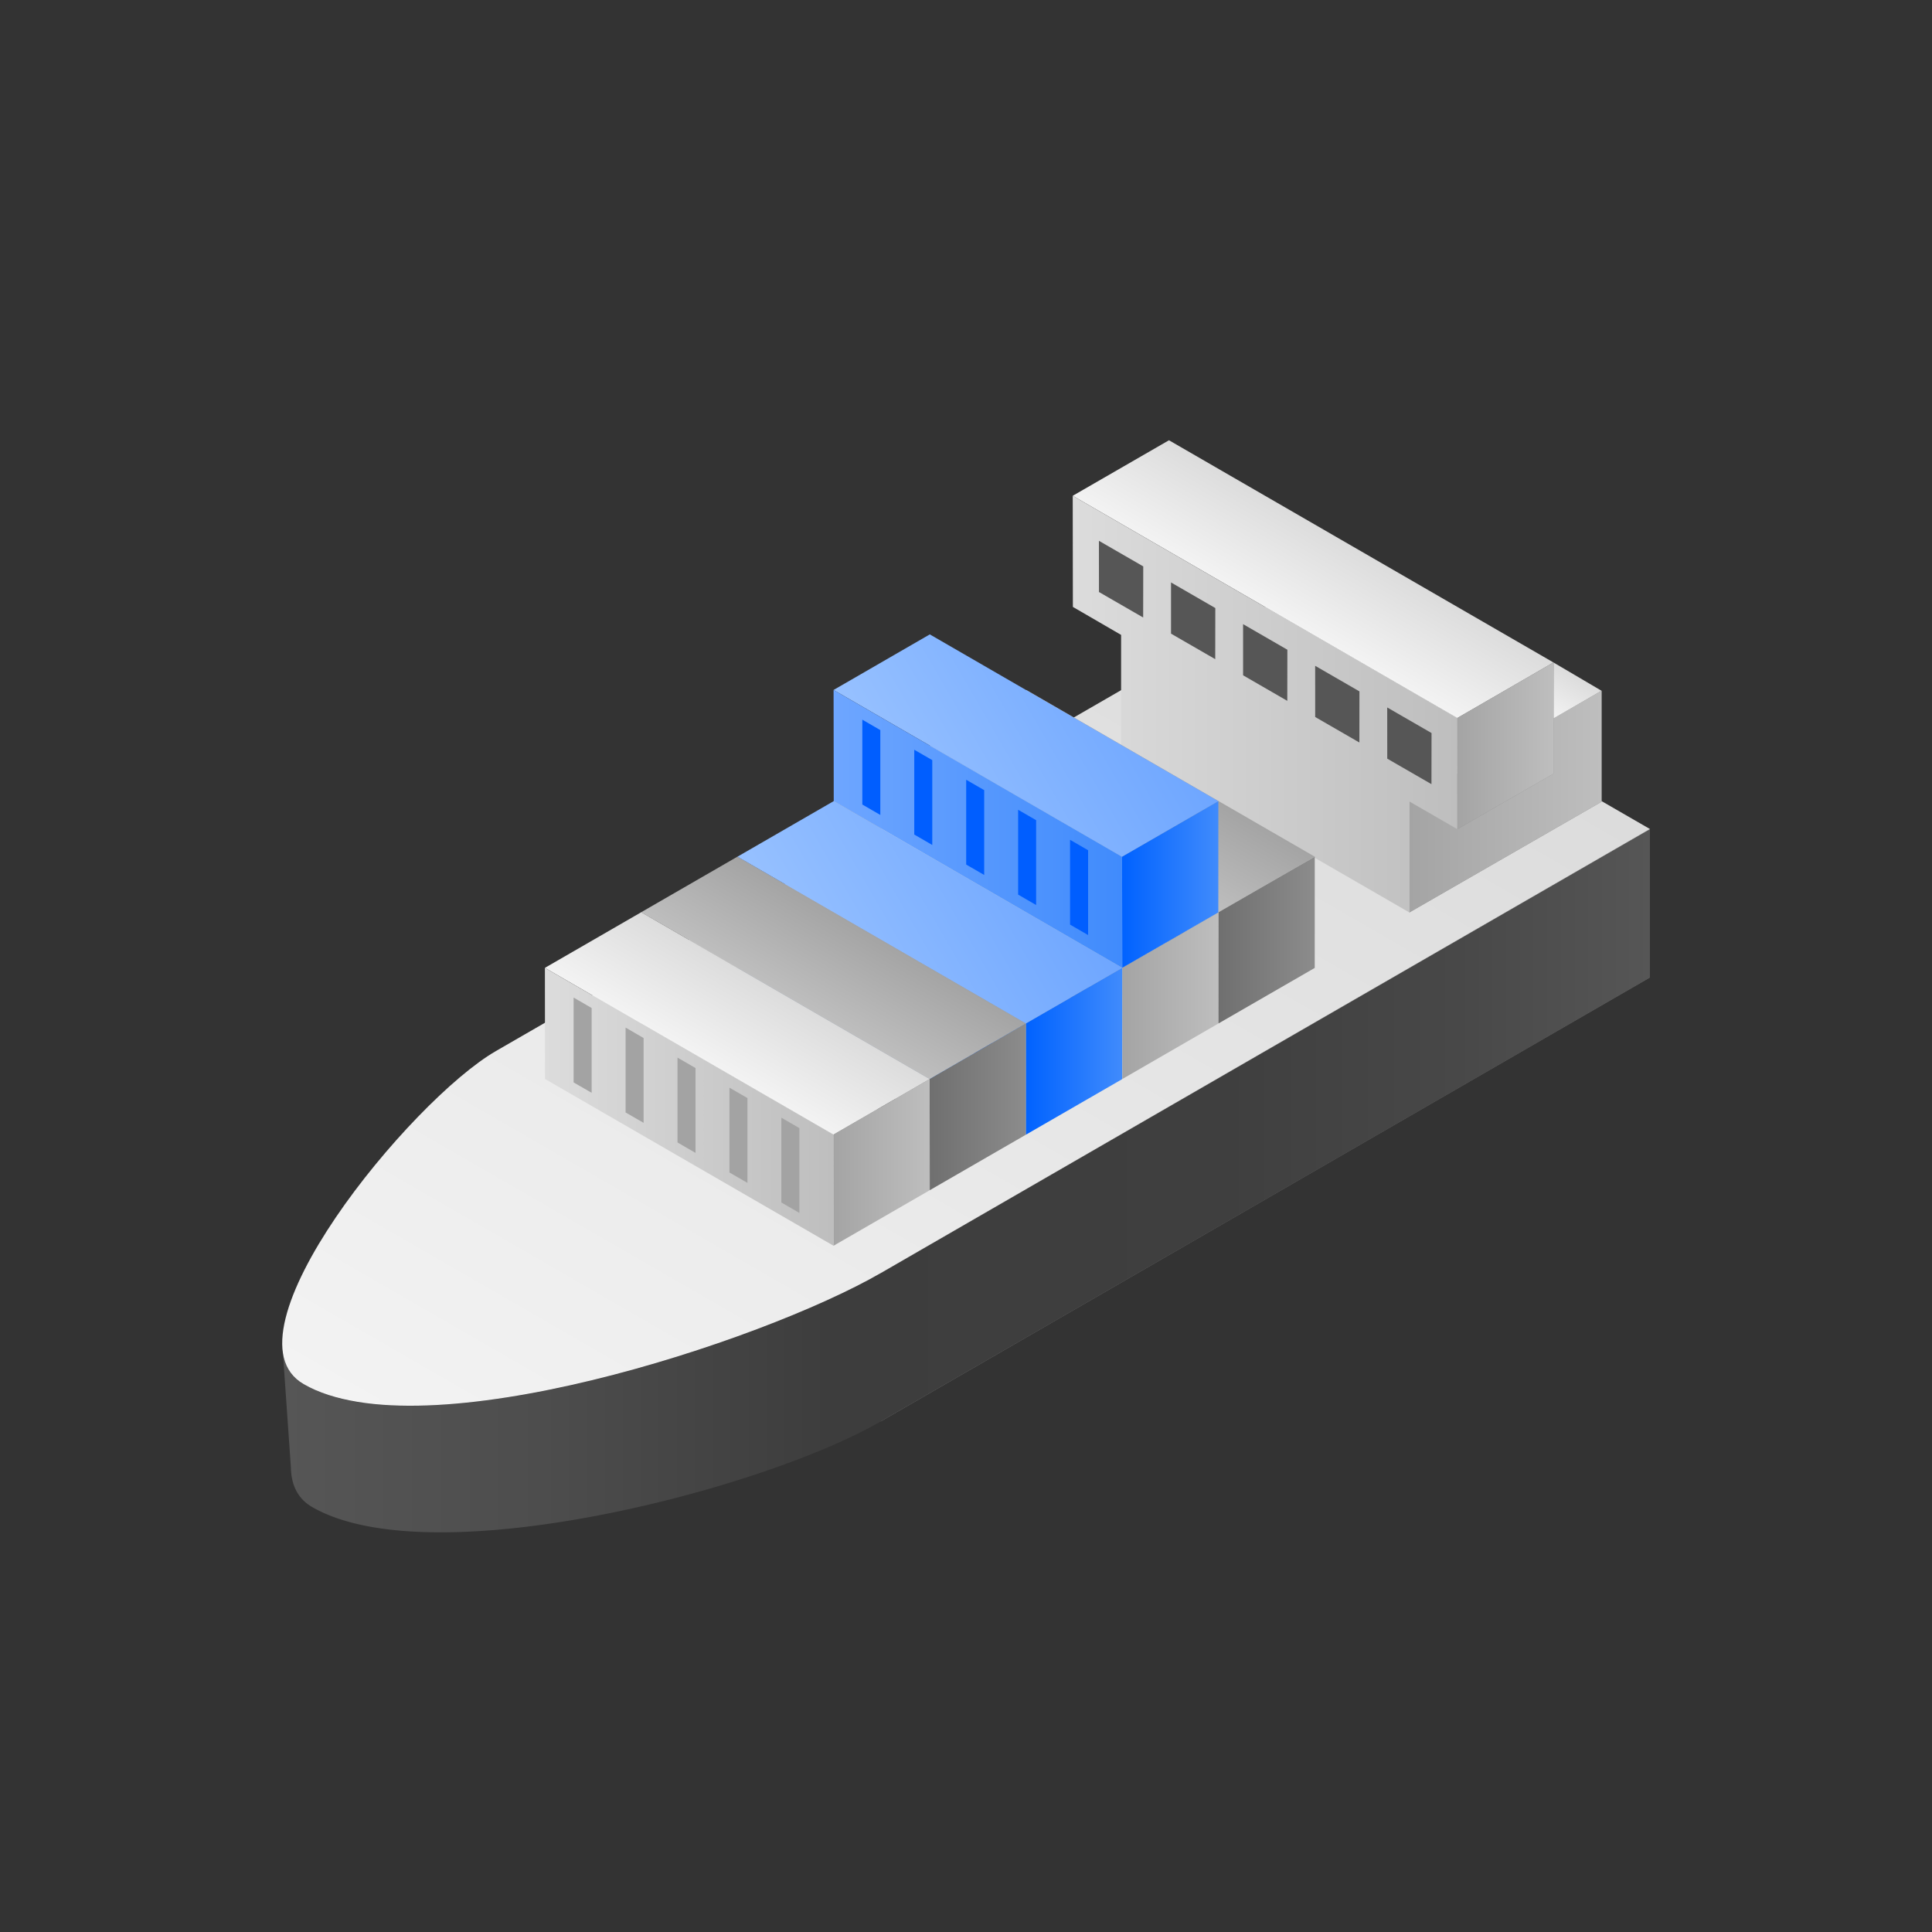 <svg id="Objects" xmlns="http://www.w3.org/2000/svg" xmlns:xlink="http://www.w3.org/1999/xlink" width="500" height="500" viewBox="0 0 500 500"><rect x="0" y="0" width="500" height="500" fill="#333333" stroke="none"/><defs><style>.cls-1{fill:#8b8b8b;}.cls-2{fill:url(#linear-gradient);}.cls-3{fill:url(#linear-gradient-2);}.cls-4{fill:url(#linear-gradient-3);}.cls-5{fill:url(#linear-gradient-4);}.cls-6{fill:url(#linear-gradient-5);}.cls-7{fill:url(#linear-gradient-6);}.cls-8{fill:#565656;}.cls-9{fill:url(#linear-gradient-7);}.cls-10{fill:url(#linear-gradient-8);}.cls-11{fill:url(#linear-gradient-9);}.cls-12{fill:url(#linear-gradient-10);}.cls-13{fill:url(#linear-gradient-11);}.cls-14{fill:url(#linear-gradient-12);}.cls-15{fill:url(#linear-gradient-13);}.cls-16{fill:#a3a3a3;}.cls-17{fill:url(#linear-gradient-14);}.cls-18{fill:url(#linear-gradient-15);}.cls-19{fill:url(#linear-gradient-16);}.cls-20{fill:#005eff;}.cls-21{fill:url(#linear-gradient-17);}.cls-22{fill:url(#linear-gradient-18);}.cls-23{fill:url(#linear-gradient-19);}.cls-24{fill:url(#linear-gradient-20);}.cls-25{fill:url(#linear-gradient-21);}.cls-26{fill:url(#linear-gradient-22);}.cls-27{fill:url(#linear-gradient-23);}.cls-28{fill:url(#linear-gradient-24);}.cls-29{fill:url(#linear-gradient-25);}</style><linearGradient id="linear-gradient" x1="73.03" y1="305.55" x2="426.97" y2="305.55" gradientUnits="userSpaceOnUse"><stop offset="0" stop-color="#565656"/><stop offset="0.19" stop-color="#4d4d4d"/><stop offset="0.4" stop-color="#3d3d3d"/><stop offset="0.69" stop-color="#3f3f3f"/><stop offset="0.86" stop-color="#484848"/><stop offset="1" stop-color="#565656"/><stop offset="1" stop-color="#565656"/></linearGradient><linearGradient id="linear-gradient-2" x1="171.73" y1="412.01" x2="321.04" y2="153.39" gradientUnits="userSpaceOnUse"><stop offset="0" stop-color="#f3f3f3"/><stop offset="1" stop-color="#dcdcdc"/></linearGradient><linearGradient id="linear-gradient-3" x1="364.74" y1="207.46" x2="414.48" y2="207.46" gradientUnits="userSpaceOnUse"><stop offset="0" stop-color="#a4a4a4"/><stop offset="1" stop-color="#bebebe"/></linearGradient><linearGradient id="linear-gradient-4" x1="333.59" y1="160.7" x2="346.07" y2="139.08" xlink:href="#linear-gradient-2"/><linearGradient id="linear-gradient-5" x1="277.62" y1="182.23" x2="377.16" y2="182.23" gradientUnits="userSpaceOnUse"><stop offset="0" stop-color="#dcdcdc"/><stop offset="1" stop-color="#bebebe"/></linearGradient><linearGradient id="linear-gradient-6" x1="402.02" y1="185.92" x2="408.29" y2="175.05" xlink:href="#linear-gradient-2"/><linearGradient id="linear-gradient-7" x1="377.13" y1="193.02" x2="402.04" y2="193.02" xlink:href="#linear-gradient-3"/><linearGradient id="linear-gradient-8" x1="284.23" y1="218.13" x2="296.71" y2="196.51" gradientUnits="userSpaceOnUse"><stop offset="0" stop-color="#bebebe"/><stop offset="1" stop-color="#a4a4a4"/></linearGradient><linearGradient id="linear-gradient-9" x1="240.69" y1="228.89" x2="315.38" y2="228.89" gradientUnits="userSpaceOnUse"><stop offset="0" stop-color="#a4a4a4"/><stop offset="1" stop-color="#8c8c8c"/></linearGradient><linearGradient id="linear-gradient-10" x1="315.35" y1="243.28" x2="340.26" y2="243.28" gradientUnits="userSpaceOnUse"><stop offset="0" stop-color="#6f6f6f"/><stop offset="1" stop-color="#8c8c8c"/></linearGradient><linearGradient id="linear-gradient-11" x1="259.31" y1="232.51" x2="271.79" y2="210.9" xlink:href="#linear-gradient-2"/><linearGradient id="linear-gradient-12" x1="215.77" y1="243.27" x2="290.47" y2="243.27" xlink:href="#linear-gradient-5"/><linearGradient id="linear-gradient-13" x1="290.43" y1="257.66" x2="315.35" y2="257.66" xlink:href="#linear-gradient-3"/><linearGradient id="linear-gradient-14" x1="209.53" y1="254.06" x2="271.75" y2="218.13" gradientUnits="userSpaceOnUse"><stop offset="0" stop-color="#97c1ff"/><stop offset="1" stop-color="#6ea6ff"/></linearGradient><linearGradient id="linear-gradient-15" x1="190.85" y1="257.67" x2="265.55" y2="257.67" gradientUnits="userSpaceOnUse"><stop offset="0" stop-color="#6ea6ff"/><stop offset="1" stop-color="#408bfc"/></linearGradient><linearGradient id="linear-gradient-16" x1="265.51" y1="272.06" x2="290.43" y2="272.06" gradientUnits="userSpaceOnUse"><stop offset="0" stop-color="#0062ff"/><stop offset="1" stop-color="#408bfc"/></linearGradient><linearGradient id="linear-gradient-17" x1="209.48" y1="261.29" x2="221.96" y2="239.68" xlink:href="#linear-gradient-8"/><linearGradient id="linear-gradient-18" x1="165.93" y1="272.05" x2="240.63" y2="272.05" xlink:href="#linear-gradient-9"/><linearGradient id="linear-gradient-19" x1="240.59" y1="286.44" x2="265.51" y2="286.44" xlink:href="#linear-gradient-10"/><linearGradient id="linear-gradient-20" x1="184.56" y1="275.68" x2="197.04" y2="254.07" xlink:href="#linear-gradient-2"/><linearGradient id="linear-gradient-21" x1="141.02" y1="286.44" x2="215.71" y2="286.44" xlink:href="#linear-gradient-5"/><linearGradient id="linear-gradient-22" x1="215.68" y1="300.83" x2="240.59" y2="300.83" xlink:href="#linear-gradient-3"/><linearGradient id="linear-gradient-23" x1="234.41" y1="210.91" x2="296.63" y2="174.99" xlink:href="#linear-gradient-14"/><linearGradient id="linear-gradient-24" x1="215.73" y1="214.52" x2="290.43" y2="214.52" xlink:href="#linear-gradient-15"/><linearGradient id="linear-gradient-25" x1="290.39" y1="228.91" x2="315.31" y2="228.91" xlink:href="#linear-gradient-16"/></defs><polygon class="cls-1" points="426.97 214.55 426.97 252.95 227.9 367.87 227.9 329.49 426.97 214.55"/><path class="cls-2" d="M227.9,329.49C215.25,336.8,193,346,169,353c-26.51,7.77-55.1,12.89-75.13,10a42.63,42.63,0,0,1-15.31-4.77c-3.76-2.17-5.4-5.75-5.49-10.22h0l2.21,31.77h0c.09,4.47,1.73,8.05,5.49,10.23h0c30.81,17.78,116.33-4.33,147.13-22.12h0L427,253v-38.4L227.9,329.49"/><path class="cls-3" d="M427,214.55l-99.55-57.48-99.54,57.48h0L128.36,272c-22.12,12.77-71.9,73.43-49.79,86.2h0C109.38,376,197.1,347.28,227.9,329.49L327.45,272h0Z"/><polygon class="cls-1" points="364.74 236.14 414.48 207.5 414.48 178.77 364.74 207.42 364.74 236.14"/><polygon class="cls-4" points="364.74 236.14 414.48 207.5 414.48 178.77 364.74 207.42 364.74 236.14"/><polygon class="cls-1" points="402.04 171.45 402.03 200.24 377.16 214.59 377.13 185.83 402.04 171.45"/><polygon class="cls-5" points="402.04 171.45 302.53 113.94 277.62 128.31 377.13 185.83 402.04 171.45"/><polygon class="cls-6" points="364.74 207.42 364.74 236.14 290.14 193.05 290.14 164.31 277.66 157.07 277.62 128.31 377.13 185.83 377.16 214.59 364.74 207.42"/><polygon class="cls-7" points="414.48 178.77 402.04 171.45 402.04 185.94 414.48 178.77"/><polygon class="cls-8" points="284.4 139.96 284.41 153.21 295.85 159.81 295.87 146.58 284.4 139.96"/><polygon class="cls-9" points="402.04 171.45 402.03 200.24 377.16 214.59 377.13 185.83 402.04 171.45"/><polygon class="cls-8" points="321.71 161.53 321.71 174.77 333.15 181.38 333.17 168.15 321.71 161.53"/><polygon class="cls-8" points="359.01 183.09 359.02 196.34 370.46 202.94 370.48 189.71 359.01 183.09"/><polygon class="cls-8" points="340.36 172.31 340.37 185.56 351.81 192.16 351.82 178.93 340.36 172.31"/><polygon class="cls-8" points="303.06 150.74 303.06 163.99 314.5 170.59 314.52 157.36 303.06 150.74"/><polygon class="cls-10" points="340.26 221.71 265.59 178.55 240.69 192.93 315.35 236.09 340.26 221.71"/><polygon class="cls-11" points="315.35 236.09 240.69 192.93 240.72 221.69 315.38 264.85 315.35 236.09"/><polygon class="cls-12" points="340.26 221.71 340.25 250.5 315.38 264.85 315.35 236.09 340.26 221.71"/><polygon class="cls-8" points="306.55 256.35 301.89 253.66 301.89 231.71 306.55 234.4 306.55 256.35"/><polygon class="cls-8" points="293.11 248.58 288.45 245.89 288.45 223.94 293.11 226.63 293.11 248.58"/><polygon class="cls-8" points="279.67 240.81 275.01 238.12 275.01 216.16 279.67 218.86 279.67 240.81"/><polygon class="cls-8" points="266.23 233.04 261.56 230.35 261.56 208.39 266.23 211.09 266.23 233.04"/><polygon class="cls-8" points="252.79 225.27 248.12 222.58 248.12 200.62 252.79 203.32 252.79 225.27"/><polygon class="cls-13" points="315.35 236.09 240.67 192.93 215.77 207.31 290.43 250.48 315.35 236.09"/><polygon class="cls-14" points="290.43 250.48 215.77 207.31 215.81 236.08 290.47 279.24 290.43 250.48"/><polygon class="cls-15" points="315.35 236.09 315.33 264.88 290.47 279.24 290.43 250.48 315.35 236.09"/><polygon class="cls-16" points="281.64 270.74 276.97 268.04 276.97 246.09 281.64 248.79 281.64 270.74"/><polygon class="cls-16" points="268.19 262.97 263.53 260.27 263.53 238.32 268.19 241.02 268.19 262.97"/><polygon class="cls-16" points="254.75 255.2 250.09 252.5 250.09 230.55 254.75 233.25 254.75 255.2"/><polygon class="cls-16" points="241.31 247.43 236.65 244.73 236.65 222.78 241.31 225.47 241.31 247.43"/><polygon class="cls-16" points="227.87 239.66 223.21 236.96 223.21 215.01 227.87 217.7 227.87 239.66"/><polygon class="cls-17" points="290.43 250.48 215.76 207.33 190.85 221.71 265.51 264.87 290.43 250.48"/><polygon class="cls-18" points="265.51 264.87 190.85 221.71 190.89 250.47 265.55 293.63 265.51 264.87"/><polygon class="cls-19" points="290.43 250.48 290.42 279.28 265.55 293.63 265.51 264.87 290.43 250.48"/><polygon class="cls-20" points="256.72 285.13 252.05 282.44 252.05 260.49 256.72 263.18 256.72 285.13"/><polygon class="cls-20" points="243.28 277.36 238.61 274.67 238.61 252.71 243.28 255.41 243.28 277.36"/><polygon class="cls-20" points="229.84 269.59 225.17 266.89 225.17 244.94 229.84 247.64 229.84 269.59"/><polygon class="cls-20" points="216.4 261.82 211.73 259.13 211.73 237.17 216.4 239.87 216.4 261.82"/><polygon class="cls-20" points="202.95 254.05 198.29 251.35 198.29 229.4 202.95 232.1 202.95 254.05"/><polygon class="cls-21" points="265.51 264.87 190.84 221.71 165.93 236.09 240.59 279.26 265.51 264.87"/><polygon class="cls-22" points="240.59 279.26 165.93 236.09 165.97 264.86 240.63 308.02 240.59 279.26"/><polygon class="cls-23" points="265.51 264.87 265.5 293.66 240.63 308.02 240.59 279.26 265.51 264.87"/><polygon class="cls-8" points="231.8 299.52 227.14 296.82 227.14 274.87 231.8 277.57 231.8 299.52"/><polygon class="cls-8" points="218.36 291.75 213.69 289.05 213.69 267.1 218.36 269.8 218.36 291.75"/><polygon class="cls-8" points="204.92 283.98 200.25 281.28 200.25 259.33 204.92 262.03 204.92 283.98"/><polygon class="cls-8" points="191.48 276.21 186.81 273.51 186.81 251.56 191.48 254.25 191.48 276.21"/><polygon class="cls-8" points="178.04 268.44 173.37 265.74 173.37 243.79 178.04 246.48 178.04 268.44"/><polygon class="cls-24" points="240.59 279.26 165.92 236.1 141.02 250.48 215.68 293.64 240.59 279.26"/><polygon class="cls-25" points="215.68 293.64 141.02 250.48 141.05 279.24 215.72 322.4 215.68 293.64"/><polygon class="cls-26" points="240.59 279.26 240.58 308.05 215.72 322.4 215.68 293.64 240.59 279.26"/><polygon class="cls-16" points="206.88 313.9 202.22 311.21 202.22 289.26 206.88 291.95 206.88 313.9"/><polygon class="cls-16" points="193.44 306.13 188.78 303.44 188.78 281.49 193.44 284.18 193.44 306.13"/><polygon class="cls-16" points="180 298.37 175.34 295.67 175.34 273.71 180 276.41 180 298.37"/><polygon class="cls-16" points="166.56 290.59 161.9 287.9 161.9 265.94 166.56 268.64 166.56 290.59"/><polygon class="cls-16" points="153.12 282.82 148.45 280.13 148.45 258.17 153.12 260.87 153.12 282.82"/><polygon class="cls-27" points="315.31 207.34 240.63 164.18 215.73 178.56 290.39 221.72 315.31 207.34"/><polygon class="cls-28" points="290.39 221.72 215.73 178.56 215.77 207.32 290.43 250.48 290.39 221.72"/><polygon class="cls-29" points="315.31 207.34 315.3 236.13 290.43 250.48 290.39 221.72 315.31 207.34"/><polygon class="cls-20" points="281.6 241.99 276.93 239.29 276.93 217.34 281.6 220.04 281.6 241.99"/><polygon class="cls-20" points="268.15 234.22 263.49 231.52 263.49 209.57 268.15 212.26 268.15 234.22"/><polygon class="cls-20" points="254.71 226.44 250.05 223.75 250.05 201.8 254.71 204.49 254.71 226.44"/><polygon class="cls-20" points="241.27 218.68 236.61 215.98 236.61 194.03 241.27 196.72 241.27 218.68"/><polygon class="cls-20" points="227.83 210.91 223.17 208.21 223.17 186.25 227.83 188.95 227.83 210.91"/></svg>